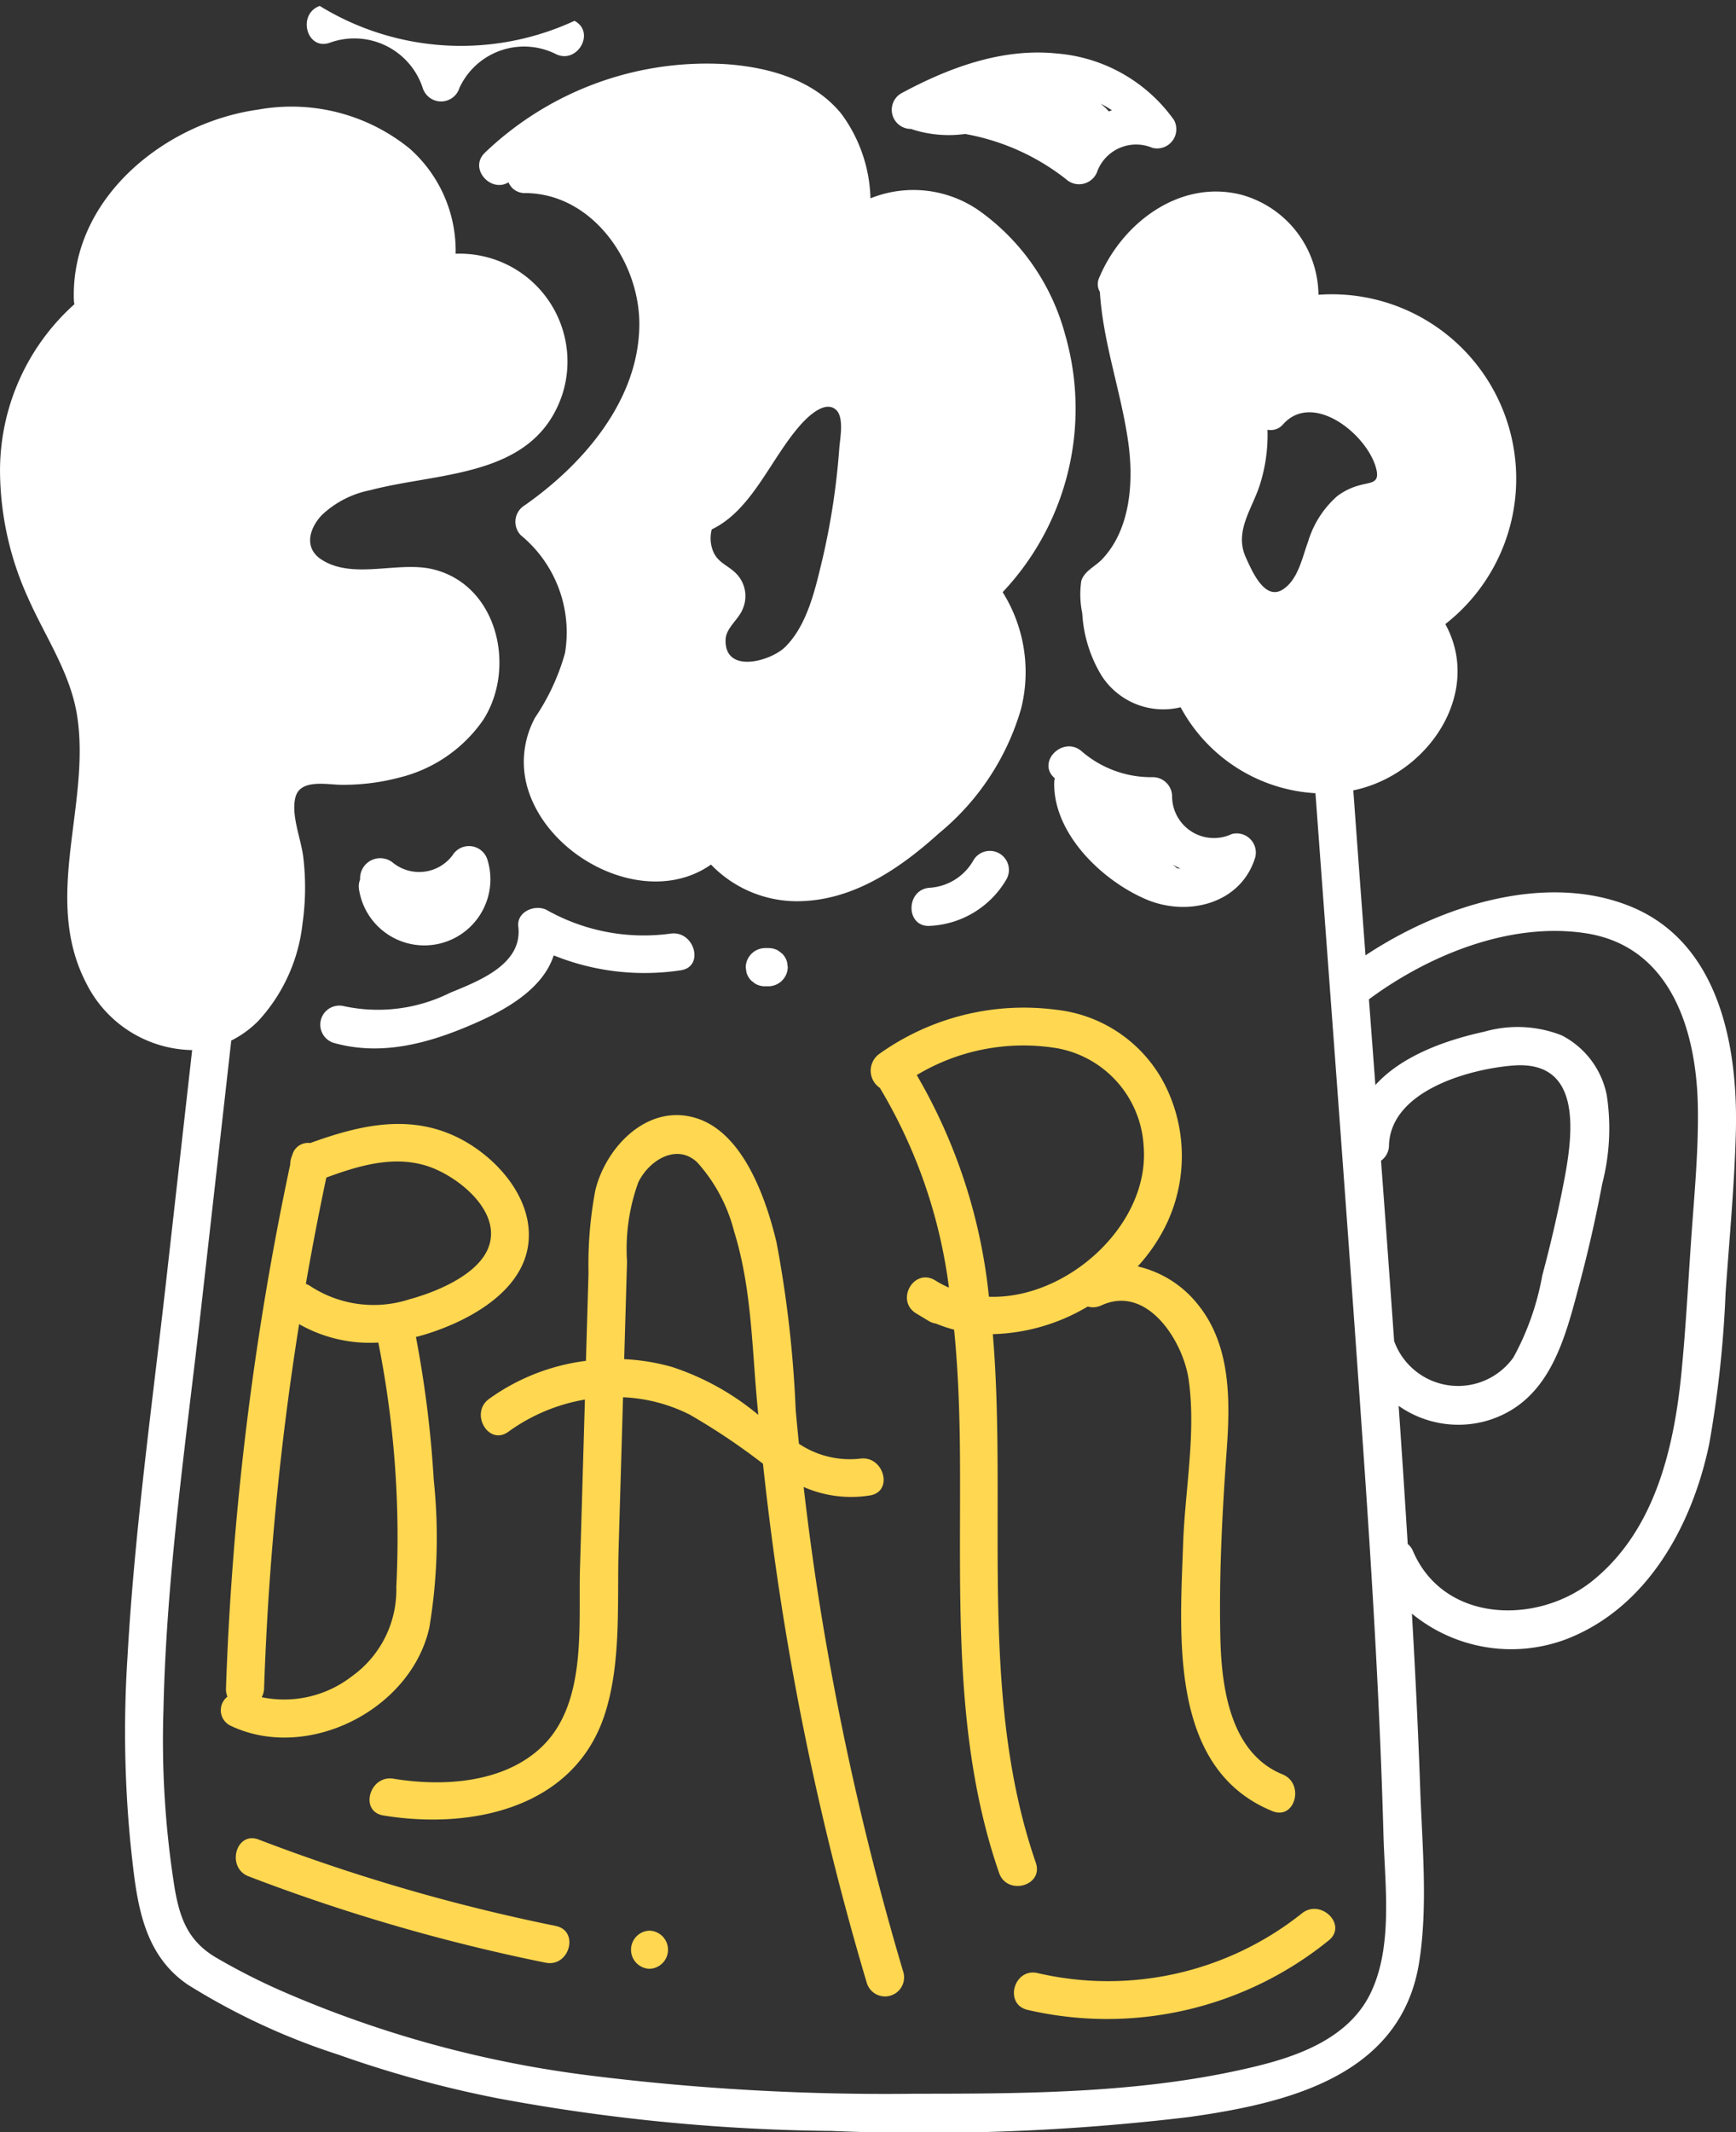 <svg xmlns="http://www.w3.org/2000/svg" width="102.465" height="125.805" viewBox="0 0 102.465 125.805">
  <rect x="0" y="0" width="102.465" height="125.805" fill="#333333" stroke="none"/>
  <g id="Group_362" data-name="Group 362" transform="translate(-4128.643 -581.201)">
    <path id="Path_149" data-name="Path 149" d="M4209.408,1068.63a110.132,110.132,0,0,1-17.524-5.094c-1.352-.518-1.937,1.655-.6,2.169a110.1,110.1,0,0,0,17.525,5.094C4210.224,1071.085,4210.828,1068.918,4209.408,1068.63Z" transform="translate(-47.968 -373.801)" fill="#ffd750"/>
    <path id="Path_150" data-name="Path 150" d="M4295.373,1089.956a1.125,1.125,0,0,0,0-2.249A1.125,1.125,0,0,0,4295.373,1089.956Z" transform="translate(-128.393 -392.598)" fill="#ffd750"/>
    <path id="Path_151" data-name="Path 151" d="M4233.828,892.412a10.789,10.789,0,0,1,4.519-1.9q-.146,4.976-.291,9.953c-.1,3.414.44,8.033-2.324,10.6-2.254,2.089-5.8,2.29-8.685,1.816-1.416-.233-2.025,1.934-.6,2.168,5.141.846,11.243-.392,13.062-5.938,1-3.062.734-6.581.826-9.759q.132-4.488.262-8.976a9.65,9.65,0,0,1,3.942,1.028,38.733,38.733,0,0,1,4.317,2.893q.354,3.3.827,6.585a170.52,170.52,0,0,0,5.3,24.043,1.125,1.125,0,0,0,2.168-.6,170.7,170.7,0,0,1-4.977-21.906c-.354-2.243-.656-4.494-.917-6.75a6.968,6.968,0,0,0,3.908.5c1.426-.224.82-2.391-.6-2.169a5.421,5.421,0,0,1-3.586-.88c-.066-.661-.133-1.323-.191-1.986a68.627,68.627,0,0,0-1.129-9.882c-.6-2.528-1.93-6.437-4.7-7.33-2.884-.932-5.375,1.675-6,4.252a23.6,23.6,0,0,0-.4,4.877l-.151,5.177a12.433,12.433,0,0,0-5.721,2.247C4231.534,891.314,4232.655,893.266,4233.828,892.412Zm6.842-4.453.163-5.582a11.523,11.523,0,0,1,.665-4.681c.62-1.285,2.257-2.333,3.48-1.177a9.65,9.65,0,0,1,2.178,4.083c.95,3.056,1.04,6.286,1.3,9.451.037.454.081.906.123,1.36a15.453,15.453,0,0,0-5.078-2.821,12.446,12.446,0,0,0-2.834-.463Z" transform="translate(-75.18 -226.738)" fill="#ffd750"/>
    <path id="Path_152" data-name="Path 152" d="M4324.7,831.868l.228.176a1.116,1.116,0,0,0,.567.153h.232a1.152,1.152,0,0,0,1.123-1.124l-.04-.3a1.11,1.11,0,0,0-.289-.5l-.228-.176a1.123,1.123,0,0,0-.567-.154h-.232a1.154,1.154,0,0,0-1.125,1.124q.02.149.04.3A1.12,1.12,0,0,0,4324.7,831.868Z" transform="translate(-151.71 -192.806)" fill="#fff"/>
    <path id="Path_153" data-name="Path 153" d="M4395.56,1087.956a20.767,20.767,0,0,0,17.777-4.1c1.126-.91-.474-2.492-1.59-1.59a18.371,18.371,0,0,1-15.59,3.52C4394.749,1085.458,4394.148,1087.625,4395.56,1087.956Z" transform="translate(-206.266 -388.174)" fill="#ffd750"/>
    <path id="Path_154" data-name="Path 154" d="M4224.9,656.506c-5.007-2.049-11.248-.053-15.66,2.878q-.278-3.7-.55-7.4l-.17-2.333c4.436-.92,7.656-5.765,5.431-9.811a10.882,10.882,0,0,0-7.488-19.43,6.186,6.186,0,0,0-4.548-5.9c-3.521-.9-6.827,1.509-8.258,4.588a1.092,1.092,0,0,0-.056.126c-.023.054-.049.108-.072.162a.9.9,0,0,0,.032.852c.19,3.027,1.252,5.879,1.675,8.872.326,2.312.146,5.145-1.558,6.92-.4.418-1.037.679-1.214,1.266a5.422,5.422,0,0,0,.058,1.9,7.907,7.907,0,0,0,1.149,3.7,4.329,4.329,0,0,0,4.657,1.851,9.669,9.669,0,0,0,7.958,5.071c.981,13.324,1.992,26.646,2.906,39.974.49,7.154.911,14.314,1.108,21.482.082,2.978.583,6.61-.781,9.381-1.233,2.5-3.992,3.589-6.542,4.225-6.6,1.644-13.576,1.665-20.332,1.668a140.534,140.534,0,0,1-19.021-1.056,65.737,65.737,0,0,1-18.3-4.982,37.915,37.915,0,0,1-3.982-2.027c-1.6-.97-2.083-2.281-2.389-4.055a55.352,55.352,0,0,1-.661-10.565c.171-7.952,1.347-15.888,2.235-23.782q.885-7.835,1.766-15.67a6.013,6.013,0,0,0,1.619-1.183,10.106,10.106,0,0,0,2.589-5.737,15.046,15.046,0,0,0,.038-3.933c-.128-1.043-.733-2.465-.455-3.511.29-1.082,1.84-.735,2.689-.726a12.861,12.861,0,0,0,3.415-.42,8.464,8.464,0,0,0,4.965-3.391c2-3.092.854-8.024-3-8.915-2.049-.472-4.687.639-6.538-.564-1.051-.684-.72-1.833.022-2.622a5.781,5.781,0,0,1,2.855-1.469c4.121-1.089,9.7-.715,11.344-5.658a6.362,6.362,0,0,0-6.3-8.292,8.051,8.051,0,0,0-2.7-6.193,11.059,11.059,0,0,0-8.953-2.312c-5.53.769-11.067,5.249-10.88,11.222a1.341,1.341,0,0,0,.033.259,13.185,13.185,0,0,0-4.39,10.037,18.282,18.282,0,0,0,1.629,7.239c1.014,2.316,2.522,4.46,2.919,7,.82,5.253-2.074,10.743.539,15.783a7.114,7.114,0,0,0,6.251,3.948q-.763,6.773-1.525,13.545c-.835,7.411-1.876,14.835-2.292,22.284a67.844,67.844,0,0,0,.191,11.114c.337,3.086.6,6.317,3.375,8.2a39.649,39.649,0,0,0,8.875,4.124,66.105,66.105,0,0,0,9.391,2.573,113.091,113.091,0,0,0,19.718,1.93,130.989,130.989,0,0,0,21.147-.826c5.778-.817,12.5-2.415,13.548-9.157.518-3.326.175-6.83.058-10.177-.121-3.455-.291-6.908-.49-10.359a9.239,9.239,0,0,0,9.127,1.5c4.783-1.856,7.425-6.726,8.42-11.514a65.927,65.927,0,0,0,.964-8.873c.219-3.167.524-6.343.608-9.518C4231.231,664.791,4230.143,658.651,4224.9,656.506ZM4205.85,634.98c-.349.933-.587,2.253-1.507,2.827-1.063.661-1.812-1.122-2.163-1.891-.684-1.5.305-2.775.785-4.176a9.646,9.646,0,0,0,.489-3.364.967.967,0,0,0,.932-.335c1.8-1.986,5.068.7,5.506,2.717.168.783-.358.713-.983.886a3.8,3.8,0,0,0-1.345.652A5.791,5.791,0,0,0,4205.85,634.98Zm5.081,47.174q-.376-5.327-.775-10.654a1.128,1.128,0,0,0,.471-.954c.147-3.183,4.732-4.456,7.321-4.661,4.31-.343,3.483,4.449,2.931,7.221q-.516,2.6-1.206,5.167a15.849,15.849,0,0,1-1.7,4.829,4.012,4.012,0,0,1-7.013-.881C4210.953,682.2,4210.941,682.176,4210.93,682.154Zm17.522-5.873c-.177,2.57-.312,5.147-.564,7.711-.44,4.473-1.569,9.318-5.237,12.282-3.242,2.62-8.78,2.52-10.608-1.74a1.021,1.021,0,0,0-.312-.419q-.253-4.077-.536-8.152a6.131,6.131,0,0,0,5.227.874c3.718-1.11,4.593-4.85,5.476-8.172q.762-2.872,1.312-5.8a13.042,13.042,0,0,0,.271-5.219,5.07,5.07,0,0,0-2.663-3.542,7.1,7.1,0,0,0-4.551-.22c-2.294.5-4.877,1.418-6.445,3.151l-.381-5.057c3.539-2.618,8.35-4.586,12.814-3.895,5.037.78,6.529,5.8,6.6,10.25C4228.9,670.988,4228.634,673.642,4228.452,676.282Z" transform="translate(0 -21.818)" fill="#fff"/>
    <path id="Path_155" data-name="Path 155" d="M4357.7,850.255a30.389,30.389,0,0,1,4.077,11.784,6.259,6.259,0,0,1-.818-.431c-1.245-.75-2.354,1.169-1.135,1.942l.754.454a1.145,1.145,0,0,0,.434.158,7.985,7.985,0,0,0,1.07.358c.247,2.48.328,4.984.346,7.449.058,8.242-.427,16.686,2.308,24.6.469,1.36,2.643.775,2.168-.6-3.418-9.9-1.669-20.838-2.537-31.184a11.536,11.536,0,0,0,5.6-1.629,1.145,1.145,0,0,0,.811-.07c2.729-1.254,4.828,2.153,5.146,4.369.453,3.152-.216,6.532-.325,9.7-.186,5.425-.855,13.271,5.269,15.771,1.34.547,1.922-1.628.6-2.168-3.123-1.275-3.608-5.193-3.673-8.112-.081-3.7.117-7.4.381-11.091.209-2.917.23-6.153-1.721-8.539a6.351,6.351,0,0,0-3.536-2.228,10.251,10.251,0,0,0,1.753-2.615,9.338,9.338,0,0,0-.016-7.828,8.2,8.2,0,0,0-6.553-4.7,14.693,14.693,0,0,0-10.453,2.617A1.221,1.221,0,0,0,4357.7,850.255Zm10.549-2.323a6.224,6.224,0,0,1,5.02,5.766c.377,4.638-4.532,9.049-9.132,8.879a32.441,32.441,0,0,0-4.26-13.078A12.218,12.218,0,0,1,4368.253,847.932Z" transform="translate(-177.124 -204.87)" fill="#ffd750"/>
    <path id="Path_156" data-name="Path 156" d="M4187.193,911.566c4.516,2.15,10.637-.922,11.726-5.786a32.235,32.235,0,0,0,.262-8.708,65.473,65.473,0,0,0-1.052-8.443c.179-.045.359-.094.535-.148,2.419-.737,5.592-2.385,6.067-5.14.492-2.847-1.966-5.515-4.386-6.6-2.82-1.267-5.69-.556-8.453.445a.963.963,0,0,0-1.071.743,1.259,1.259,0,0,0-.112.519,177.5,177.5,0,0,0-3.792,30.913,1.116,1.116,0,0,0,.087.489A1.012,1.012,0,0,0,4187.193,911.566Zm5.647-32.344c1.884-.689,3.89-1.3,5.868-.707,1.711.514,4.3,2.475,3.787,4.56-.445,1.817-3.163,2.9-4.758,3.333a6.83,6.83,0,0,1-5.817-.764,1.171,1.171,0,0,0-.288-.146Q4192.177,882.35,4192.84,879.222Zm-3.674,30.138a174.013,174.013,0,0,1,2.069-21.489,8.448,8.448,0,0,0,4.674,1.087,58.727,58.727,0,0,1,1.062,14.409,6.273,6.273,0,0,1-2.631,5.288,6.53,6.53,0,0,1-5.315,1.227A1.144,1.144,0,0,0,4189.167,909.36Z" transform="translate(-44.936 -228.547)" fill="#ffd750"/>
    <g id="Group_367" data-name="Group 367" transform="translate(4146.748 581.201)">
      <g id="Group_362-2" data-name="Group 362" transform="translate(0.81 49.924)">
        <path id="Path_157" data-name="Path 157" d="M4233.411,820.908a11.674,11.674,0,0,1-7.293-1.386c-.673-.372-1.8.08-1.692.971.265,2.233-2.341,3.211-4.029,3.907a9.545,9.545,0,0,1-6.256.789,1.125,1.125,0,0,0-.6,2.168c2.893.813,5.749-.02,8.416-1.2,1.842-.814,3.933-2.032,4.559-3.965a14.31,14.31,0,0,0,7.491.88C4235.435,822.873,4234.829,820.706,4233.411,820.908Z" transform="translate(-4212.749 -815.749)" fill="#fff"/>
        <path id="Path_158" data-name="Path 158" d="M4222.83,805.82a3.9,3.9,0,1,0,7.567-1.826,1.139,1.139,0,0,0-2.056-.269,2.461,2.461,0,0,1-3.512.453,1.188,1.188,0,0,0-1.947.978A1.137,1.137,0,0,0,4222.83,805.82Z" transform="translate(-4220.542 -803.194)" fill="#fff"/>
      </g>
      <g id="Group_366" data-name="Group 366">
        <path id="Path_159" data-name="Path 159" d="M4414.637,782.181a2.467,2.467,0,0,1-3.522-2.23,1.142,1.142,0,0,0-1.125-1.125,6.27,6.27,0,0,1-4.215-1.528c-1.089-.943-2.687.641-1.59,1.59l.006.005a1.29,1.29,0,0,0-.035.273c-.045,3,2.817,5.754,5.418,6.866,2.446,1.046,5.6.282,6.446-2.469A1.132,1.132,0,0,0,4414.637,782.181Zm-3.226,2.021c-.083-.072-.166-.146-.249-.219a4.72,4.72,0,0,0,.448.242C4411.544,784.219,4411.479,784.212,4411.411,784.2Z" transform="translate(-4360.038 -732.974)" fill="#fff"/>
        <g id="Group_365" data-name="Group 365">
          <path id="Path_160" data-name="Path 160" d="M4379.245,598.96a9.417,9.417,0,0,0-6.9-3.919c-3.244-.339-6.415.844-9.222,2.364a1.128,1.128,0,0,0,.62,2.086c.022.009.043.021.066.03a7.056,7.056,0,0,0,3.108.267,13.438,13.438,0,0,1,5.943,2.655,1.145,1.145,0,0,0,1.88-.5,2.454,2.454,0,0,1,3.239-1.334A1.135,1.135,0,0,0,4379.245,598.96Zm-3.919-.589a4.679,4.679,0,0,0-.408-.37,6.222,6.222,0,0,1,.666.39c-.062.021-.125.043-.186.066A1.072,1.072,0,0,0,4375.326,598.372Z" transform="translate(-4328.06 -591.884)" fill="#fff"/>
          <g id="Group_364" data-name="Group 364">
            <path id="Path_161" data-name="Path 161" d="M4223.813,584.372c1.278.678,2.416-1.263,1.135-1.942a15.925,15.925,0,0,1-15.034-.879c-1.352.487-.769,2.661.6,2.169a4.25,4.25,0,0,1,5.478,2.668,1.135,1.135,0,0,0,2.168,0A4.2,4.2,0,0,1,4223.813,584.372Z" transform="translate(-4209.147 -581.201)" fill="#fff"/>
            <g id="Group_363" data-name="Group 363" transform="translate(10.177 3.74)">
              <path id="Path_162" data-name="Path 162" d="M4371.544,804.926a3.2,3.2,0,0,1-2.583,1.641c-1.438.086-1.448,2.336,0,2.249a5.531,5.531,0,0,0,4.525-2.755A1.125,1.125,0,0,0,4371.544,804.926Z" transform="translate(-4342.359 -757.93)" fill="#fff"/>
              <path id="Path_163" data-name="Path 163" d="M4288.98,613.8a13.158,13.158,0,0,0-5.071-7.282,6.779,6.779,0,0,0-6.41-.724,8.764,8.764,0,0,0-1.728-5c-1.634-2-4.259-2.726-6.735-2.912a18.947,18.947,0,0,0-14.29,5.215c-.984.938.354,2.393,1.388,1.75a1.027,1.027,0,0,0,.987.636c3.982.018,6.78,4.086,6.736,7.815-.052,4.432-3.317,8.193-6.765,10.606a1.138,1.138,0,0,0-.228,1.768,7.422,7.422,0,0,1,2.606,6.947,12.978,12.978,0,0,1-1.76,3.8,5.469,5.469,0,0,0-.5,3.983c1.125,4.325,7.085,7.358,10.877,4.7a7.05,7.05,0,0,0,5.571,2.145c3.058-.178,5.691-2.01,7.893-4a14.858,14.858,0,0,0,4.832-7.318,8.871,8.871,0,0,0-1.082-6.9A15.768,15.768,0,0,0,4288.98,613.8Zm-13.32,6.722a42.192,42.192,0,0,1-.985,6.513c-.418,1.743-.884,3.915-2.206,5.224-.853.846-3.607,1.63-3.52-.448.027-.67.776-1.181,1.011-1.792a1.9,1.9,0,0,0-.426-2.127c-.484-.466-1.068-.619-1.332-1.3a2.036,2.036,0,0,1-.07-1.266c2.36-1.136,3.43-4.073,5.163-6.081.4-.468,1.49-1.59,2.17-.976C4275.96,618.72,4275.7,619.974,4275.66,620.525Z" transform="translate(-4254.403 -597.832)" fill="#fff"/>
            </g>
          </g>
        </g>
      </g>
    </g>
  </g>
</svg>
